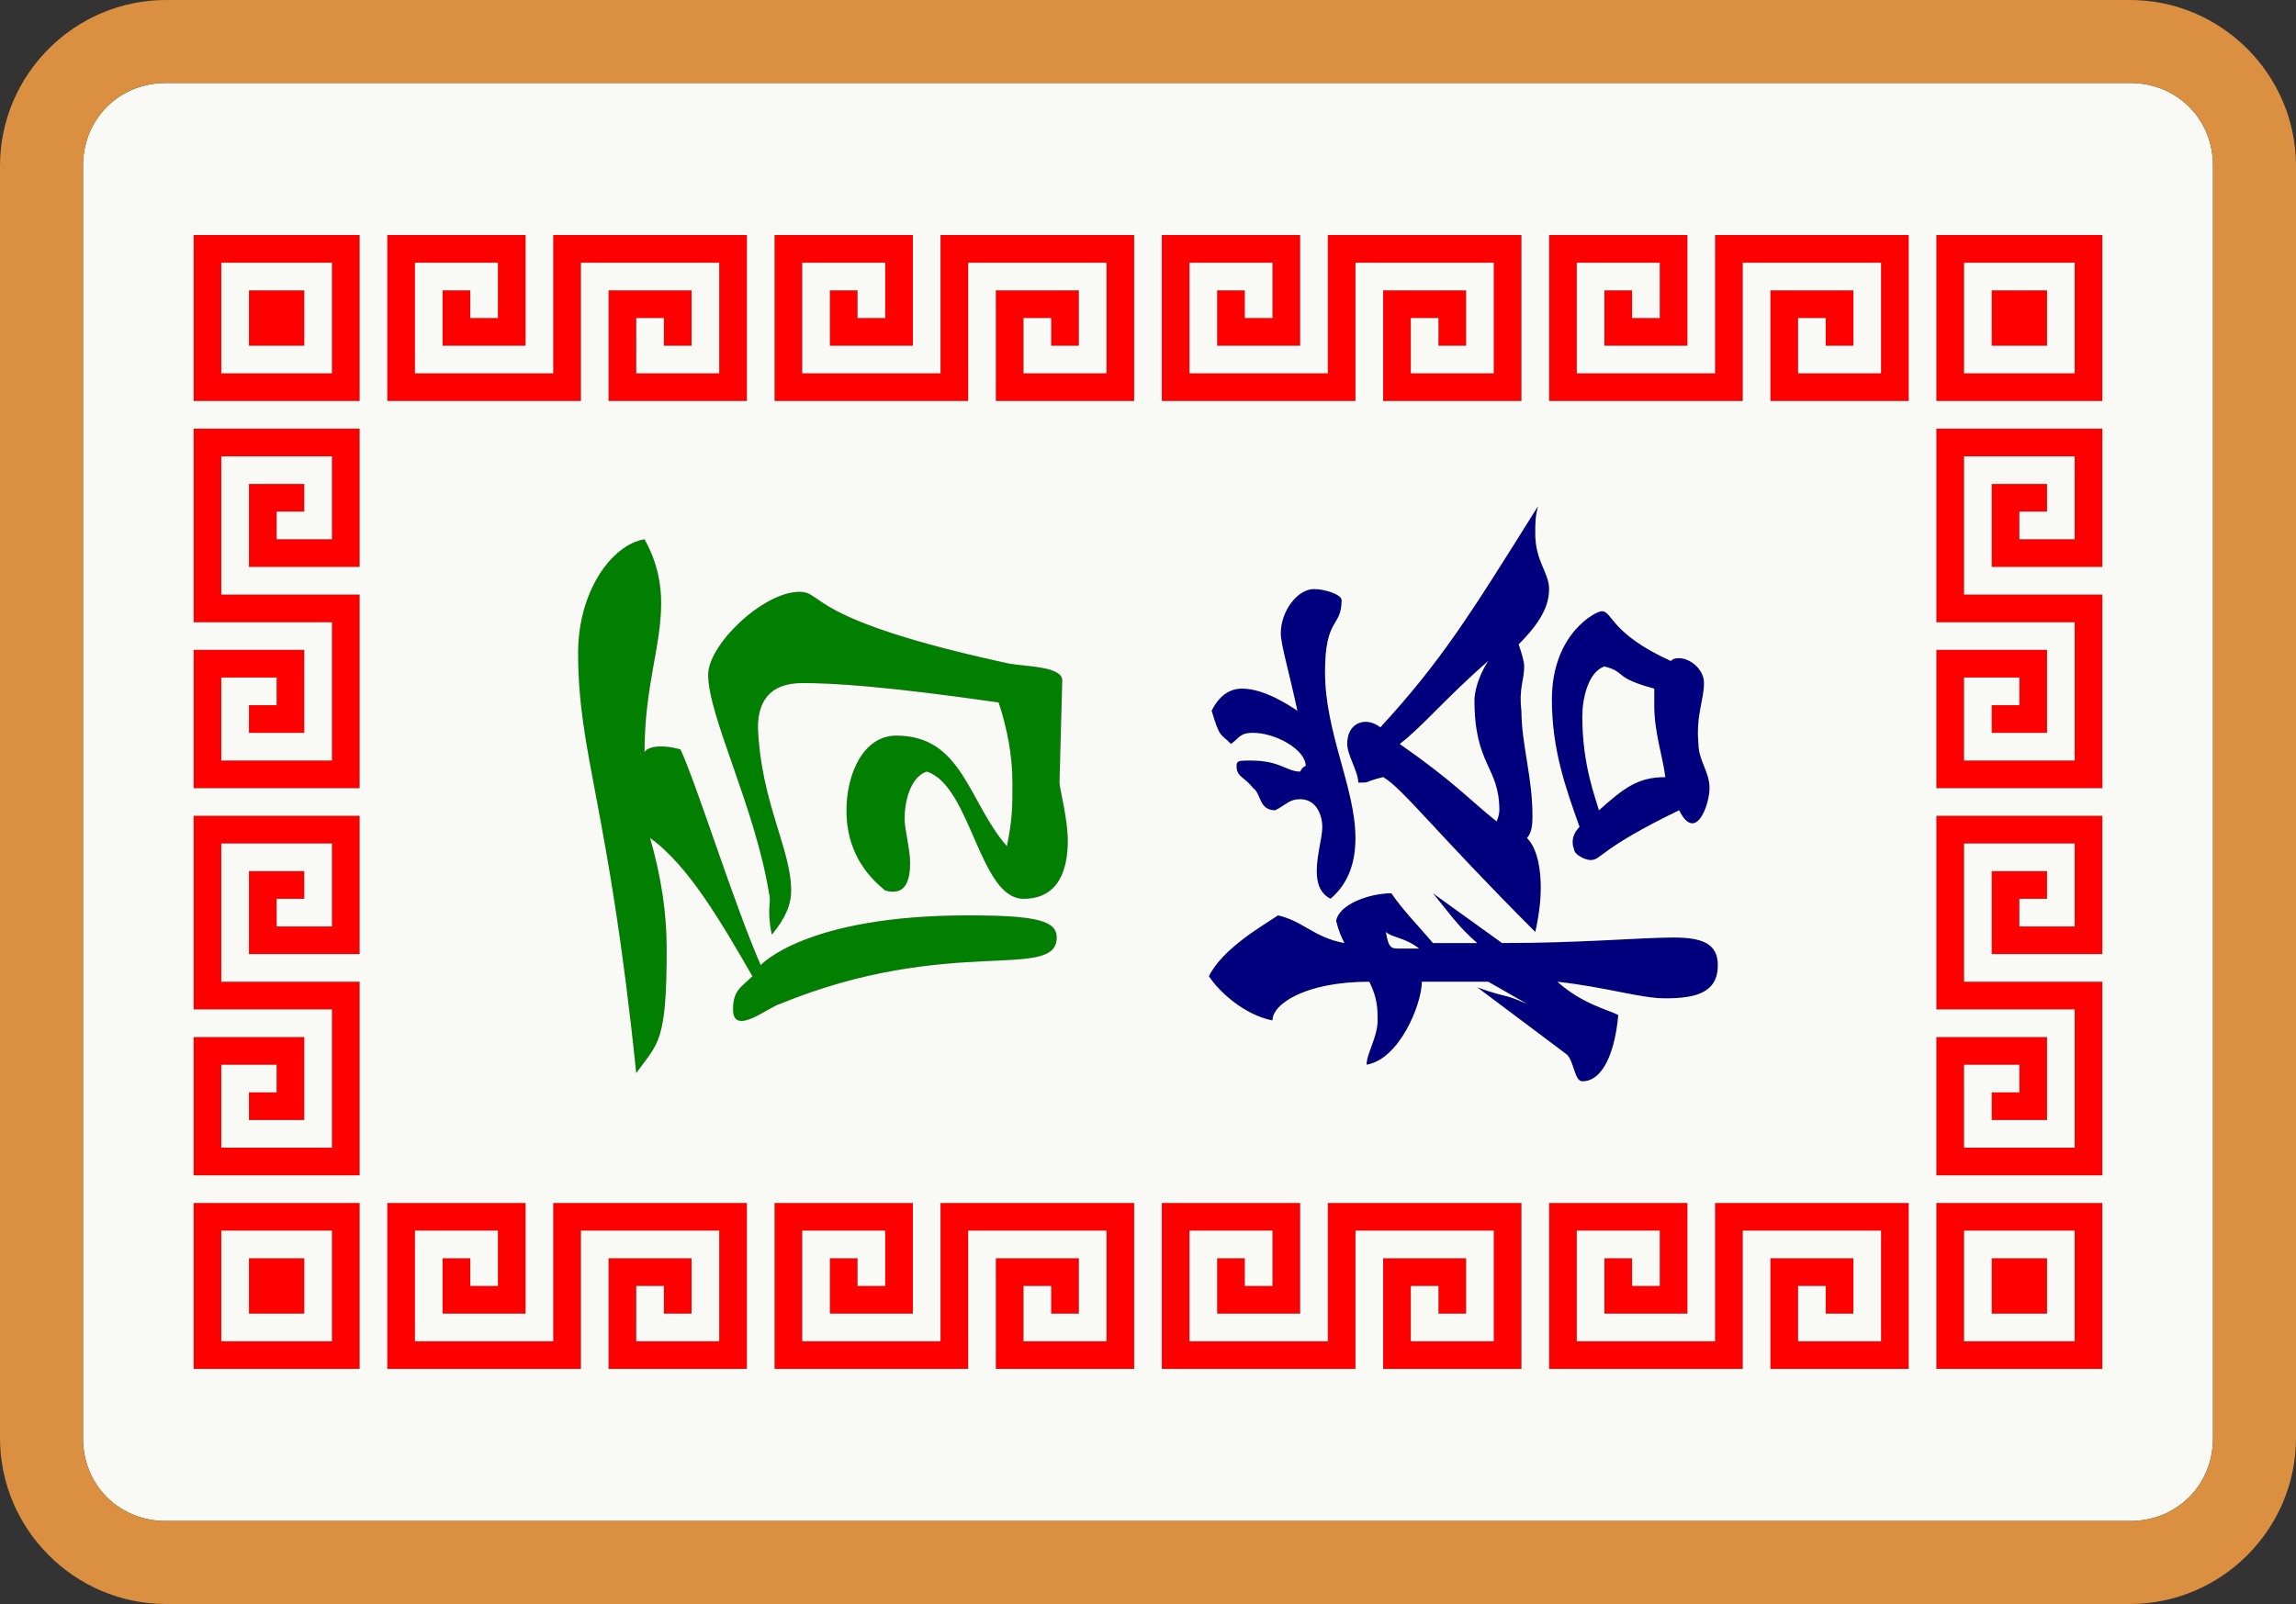 <svg viewBox="85 -670 830 580" xmlns="http://www.w3.org/2000/svg" id="glyph228">
<rect x="85" y="-670" width="830" height="580" fill="#333333" stroke="none"/>
<path fill="#00007F" d="M640-333c0,0,2,-8,2,-16c0,-6,-1,-14,-5,-18c2,-2,2,-6,2,-8c0,-14,-4,-26,-4,-38c-1,-8,1,-11,1,-16c0,-2,-1,-5,-2,-8c8,-8,11,-14,11,-20c0,-6,-5,-10,-5,-20c0,-4,0,-6,1,-10c-25,40,-35,56,-57,80c-5,-4,-12,-2,-12,6c0,4,4,10,4,14c5,0,1,0,9,-2c7,4,19,20,55,56ZM566-345c7,-6,9,-14,9,-22c0,-18,-11,-38,-11,-60c0,-20,6,-16,6,-26c0,-2,-6,-4,-10,-4c-6,0,-12,8,-12,16c0,4,3,14,6,28c-3,-2,-12,-8,-20,-8c-4,0,-8,2,-11,8c3,10,3,8,7,12c3,-2,3,-4,8,-4c8,0,19,6,19,12c0,0,-1,0,-2,2c-5,0,-7,-4,-18,-4c-4,0,-5,0,-5,2c0,4,3,4,6,8c3,2,2,8,8,8c4,-2,5,-4,9,-4c6,0,8,6,8,10c0,4,-2,10,-2,16c0,4,1,8,5,10ZM660-359c4,0,3,-4,32,-18c6,12,11,-2,11,-8c0,-6,-4,-10,-4,-16c-1,-10,2,-16,2,-22c0,-5,-5,-9,-9,-9c-1,0,-2,0,-3,1c-22,-10,-21,-18,-25,-18c-2,0,-18,8,-18,32c0,18,5,32,10,46c-4,4,-2,8,-2,8c0,2,4,4,6,4ZM626-373c-10,-8,-15,-14,-35,-28c8,-6,16,-16,32,-30c-4,6,-5,12,-5,14c0,24,9,24,9,40c0,0,0,2,-1,4ZM663-377c-1,-4,-6,-16,-6,-34c0,-6,2,-16,8,-18c8,2,3,4,18,8v6c0,10,3,18,4,26c-10,0,-15,4,-24,12ZM657-279c8,0,12,-12,13,-24c-4,-2,-13,-4,-22,-12c18,2,30,6,39,6c11,0,19,-2,19,-12c0,-8,-6,-10,-16,-10c-12,0,-33,2,-62,2l-25-18c5,6,9,12,16,18h-16c-5,-6,-11,-12,-15,-18c-8,0,-19,4,-20,10c1,4,2,6,3,8c-11,-2,-15,-8,-24,-10c-6,4,-20,12,-25,22c4,6,13,14,23,16c0,-6,12,-14,35,-14c3,6,3,10,3,14c0,6,-4,12,-4,16c12,-2,20,-22,20,-30h24l14,8c-9,-4,-7,-2,-18,-6l32,24c3,2,3,10,6,10ZM591-327c-3,0,-4,0,-5,-6c2,2,7,2,12,6Z">
</path>
<path fill="#007F00" d="M315-282c8,-11,11,-11,11,-45c0,-13,-2,-26,-6,-40c14,10,26,31,37,50c-4,4,-7,5,-7,12c0,10,13,-1,17,-2c61,-25,100,-8,100,-24c0,-6,-7,-8,-32,-8c-59,0,-75,18,-75,18c-10,-23,-23,-65,-29,-78c-7,-2,-12,-1,-13,1c0,-24,6,-38,6,-54c0,-6,-1,-14,-6,-23c-12,2,-24,19,-24,41c0,37,11,55,21,152ZM364-332c5,-6,7,-11,7,-16c0,-15,-11,-32,-12,-59c0,-9,4,-16,16,-16c11,0,29,1,71,7c3,9,5,19,5,29c0,9,0,13,-2,23c-14,-16,-16,-40,-40,-40c-12,0,-18,14,-18,27c0,11,4,21,14,29c7,2,9,-3,9,-10c0,-5,-2,-12,-2,-16c0,-6,2,-15,8,-17c16,5,19,46,35,46c13,0,16,-11,16,-21c0,-8,-3,-19,-3,-21l1-37c0,-5,-13,-5,-19,-6c-74,-16,-67,-26,-76,-26c-13,0,-33,19,-33,30c0,15,17,48,22,79c1,4,-1,5,1,15Z">
</path>
<path fill="#FF0000" d="M155-525h60v-60h-60ZM225-525h70v-50h50v40h-30v-20h10v10h10v-20h-30v40h50v-60h-70v50h-50v-40h30v20h-10v-10h-10v20h30v-40h-50ZM365-525h70v-50h50v40h-30v-20h10v10h10v-20h-30v40h50v-60h-70v50h-50v-40h30v20h-10v-10h-10v20h30v-40h-50ZM505-525h70v-50h50v40h-30v-20h10v10h10v-20h-30v40h50v-60h-70v50h-50v-40h30v20h-10v-10h-10v20h30v-40h-50ZM645-525h70v-50h50v40h-30v-20h10v10h10v-20h-30v40h50v-60h-70v50h-50v-40h30v20h-10v-10h-10v20h30v-40h-50ZM785-525h60v-60h-60ZM165-535v-40h40v40ZM795-535v-40h40v40ZM175-545h20v-20h-20ZM805-545h20v-20h-20ZM155-385h60v-70h-50v-50h40v30h-20v-10h10v-10h-20v30h40v-50h-60v70h50v50h-40v-30h20v10h-10v10h20v-30h-40ZM785-385h60v-70h-50v-50h40v30h-20v-10h10v-10h-20v30h40v-50h-60v70h50v50h-40v-30h20v10h-10v10h20v-30h-40ZM155-245h60v-70h-50v-50h40v30h-20v-10h10v-10h-20v30h40v-50h-60v70h50v50h-40v-30h20v10h-10v10h20v-30h-40ZM785-245h60v-70h-50v-50h40v30h-20v-10h10v-10h-20v30h40v-50h-60v70h50v50h-40v-30h20v10h-10v10h20v-30h-40ZM155-175h60v-60h-60ZM225-175h70v-50h50v40h-30v-20h10v10h10v-20h-30v40h50v-60h-70v50h-50v-40h30v20h-10v-10h-10v20h30v-40h-50ZM365-175h70v-50h50v40h-30v-20h10v10h10v-20h-30v40h50v-60h-70v50h-50v-40h30v20h-10v-10h-10v20h30v-40h-50ZM505-175h70v-50h50v40h-30v-20h10v10h10v-20h-30v40h50v-60h-70v50h-50v-40h30v20h-10v-10h-10v20h30v-40h-50ZM645-175h70v-50h50v40h-30v-20h10v10h10v-20h-30v40h50v-60h-70v50h-50v-40h30v20h-10v-10h-10v20h30v-40h-50ZM785-175h60v-60h-60ZM165-185v-40h40v40ZM795-185v-40h40v40ZM175-195h20v-20h-20ZM805-195h20v-20h-20Z">
</path>
<path fill="#F9F9F5" d="M145-120h710c17,0,30,-13,30,-30v-460c0,-17,-13,-30,-30,-30h-710c-17,0,-30,13,-30,30v460c0,17,13,30,30,30ZM155-525v-60h60v60ZM225-525v-60h50v40h-30v-20h10v10h10v-20h-30v40h50v-50h70v60h-50v-40h30v20h-10v-10h-10v20h30v-40h-50v50ZM365-525v-60h50v40h-30v-20h10v10h10v-20h-30v40h50v-50h70v60h-50v-40h30v20h-10v-10h-10v20h30v-40h-50v50ZM505-525v-60h50v40h-30v-20h10v10h10v-20h-30v40h50v-50h70v60h-50v-40h30v20h-10v-10h-10v20h30v-40h-50v50ZM645-525v-60h50v40h-30v-20h10v10h10v-20h-30v40h50v-50h70v60h-50v-40h30v20h-10v-10h-10v20h30v-40h-50v50ZM785-525v-60h60v60ZM165-535h40v-40h-40ZM795-535h40v-40h-40ZM175-545v-20h20v20ZM805-545v-20h20v20ZM155-385v-50h40v30h-20v-10h10v-10h-20v30h40v-50h-50v-70h60v50h-40v-30h20v10h-10v10h20v-30h-40v50h50v70ZM785-385v-50h40v30h-20v-10h10v-10h-20v30h40v-50h-50v-70h60v50h-40v-30h20v10h-10v10h20v-30h-40v50h50v70ZM640-333c-36,-36,-48,-52,-55,-56c-8,2,-4,2,-9,2c0,-4,-4,-10,-4,-14c0,-8,7,-10,12,-6c22,-24,32,-40,57,-80c-1,4,-1,6,-1,10c0,10,5,14,5,20c0,6,-3,12,-11,20c1,3,2,6,2,8c0,5,-2,8,-1,16c0,12,4,24,4,38c0,2,0,6,-2,8c4,4,5,12,5,18c0,8,-2,16,-2,16ZM315-282c-10,-97,-21,-115,-21,-152c0,-22,12,-39,24,-41c5,9,6,17,6,23c0,16,-6,30,-6,54c1,-2,6,-3,13,-1c6,13,19,55,29,78c0,0,16,-18,75,-18c25,0,32,2,32,8c0,16,-39,-1,-100,24c-4,1,-17,12,-17,2c0,-7,3,-8,7,-12c-11,-19,-23,-40,-37,-50c4,14,6,27,6,40c0,34,-3,34,-11,45ZM566-345c-4,-2,-5,-6,-5,-10c0,-6,2,-12,2,-16c0,-4,-2,-10,-8,-10c-4,0,-5,2,-9,4c-6,0,-5,-6,-8,-8c-3,-4,-6,-4,-6,-8c0,-2,1,-2,5,-2c11,0,13,4,18,4c1,-2,2,-2,2,-2c0,-6,-11,-12,-19,-12c-5,0,-5,2,-8,4c-4,-4,-4,-2,-7,-12c3,-6,7,-8,11,-8c8,0,17,6,20,8c-3,-14,-6,-24,-6,-28c0,-8,6,-16,12,-16c4,0,10,2,10,4c0,10,-6,6,-6,26c0,22,11,42,11,60c0,8,-2,16,-9,22ZM364-332c-2,-10,0,-11,-1,-15c-5,-31,-22,-64,-22,-79c0,-11,20,-30,33,-30c9,0,2,10,76,26c6,1,19,1,19,6l-1,37c0,2,3,13,3,21c0,10,-3,21,-16,21c-16,0,-19,-41,-35,-46c-6,2,-8,11,-8,17c0,4,2,11,2,16c0,7,-2,12,-9,10c-10,-8,-14,-18,-14,-29c0,-13,6,-27,18,-27c24,0,26,24,40,40c2,-10,2,-14,2,-23c0,-10,-2,-20,-5,-29c-42,-6,-60,-7,-71,-7c-12,0,-16,7,-16,16c1,27,12,44,12,59c0,5,-2,10,-7,16ZM660-359c-2,0,-6,-2,-6,-4c0,0,-2,-4,2,-8c-5,-14,-10,-28,-10,-46c0,-24,16,-32,18,-32c4,0,3,8,25,18c1,-1,2,-1,3,-1c4,0,9,4,9,9c0,6,-3,12,-2,22c0,6,4,10,4,16c0,6,-5,20,-11,8c-29,14,-28,18,-32,18ZM626-373c1,-2,1,-4,1,-4c0,-16,-9,-16,-9,-40c0,-2,1,-8,5,-14c-16,14,-24,24,-32,30c20,14,25,20,35,28ZM663-377c9,-8,14,-12,24,-12c-1,-8,-4,-16,-4,-26v-6c-15,-4,-10,-6,-18,-8c-6,2,-8,12,-8,18c0,18,5,30,6,34ZM155-245v-50h40v30h-20v-10h10v-10h-20v30h40v-50h-50v-70h60v50h-40v-30h20v10h-10v10h20v-30h-40v50h50v70ZM785-245v-50h40v30h-20v-10h10v-10h-20v30h40v-50h-50v-70h60v50h-40v-30h20v10h-10v10h20v-30h-40v50h50v70ZM657-279c-3,0,-3,-8,-6,-10l-32-24c11,4,9,2,18,6l-14-8h-24c0,8,-8,28,-20,30c0,-4,4,-10,4,-16c0,-4,0,-8,-3,-14c-23,0,-35,8,-35,14c-10,-2,-19,-10,-23,-16c5,-10,19,-18,25,-22c9,2,13,8,24,10c-1,-2,-2,-4,-3,-8c1,-6,12,-10,20,-10c4,6,10,12,15,18h16c-7,-6,-11,-12,-16,-18l25,18c29,0,50,-2,62,-2c10,0,16,2,16,10c0,10,-8,12,-19,12c-9,0,-21,-4,-39,-6c9,8,18,10,22,12c-1,12,-5,24,-13,24ZM591-327h7c-5,-4,-10,-4,-12,-6c1,6,2,6,5,6ZM155-175v-60h60v60ZM225-175v-60h50v40h-30v-20h10v10h10v-20h-30v40h50v-50h70v60h-50v-40h30v20h-10v-10h-10v20h30v-40h-50v50ZM365-175v-60h50v40h-30v-20h10v10h10v-20h-30v40h50v-50h70v60h-50v-40h30v20h-10v-10h-10v20h30v-40h-50v50ZM505-175v-60h50v40h-30v-20h10v10h10v-20h-30v40h50v-50h70v60h-50v-40h30v20h-10v-10h-10v20h30v-40h-50v50ZM645-175v-60h50v40h-30v-20h10v10h10v-20h-30v40h50v-50h70v60h-50v-40h30v20h-10v-10h-10v20h30v-40h-50v50ZM785-175v-60h60v60ZM165-185h40v-40h-40ZM795-185h40v-40h-40ZM175-195v-20h20v20ZM805-195v-20h20v20Z">
</path>
<path fill="#DA9040" d="M145-90h710c33,0,60,-27,60,-60v-460c0,-33,-27,-60,-60,-60h-710c-33,0,-60,27,-60,60v460c0,33,27,60,60,60ZM145-120c-17,0,-30,-13,-30,-30v-460c0,-17,13,-30,30,-30h710c17,0,30,13,30,30v460c0,17,-13,30,-30,30Z">
</path>
</svg>